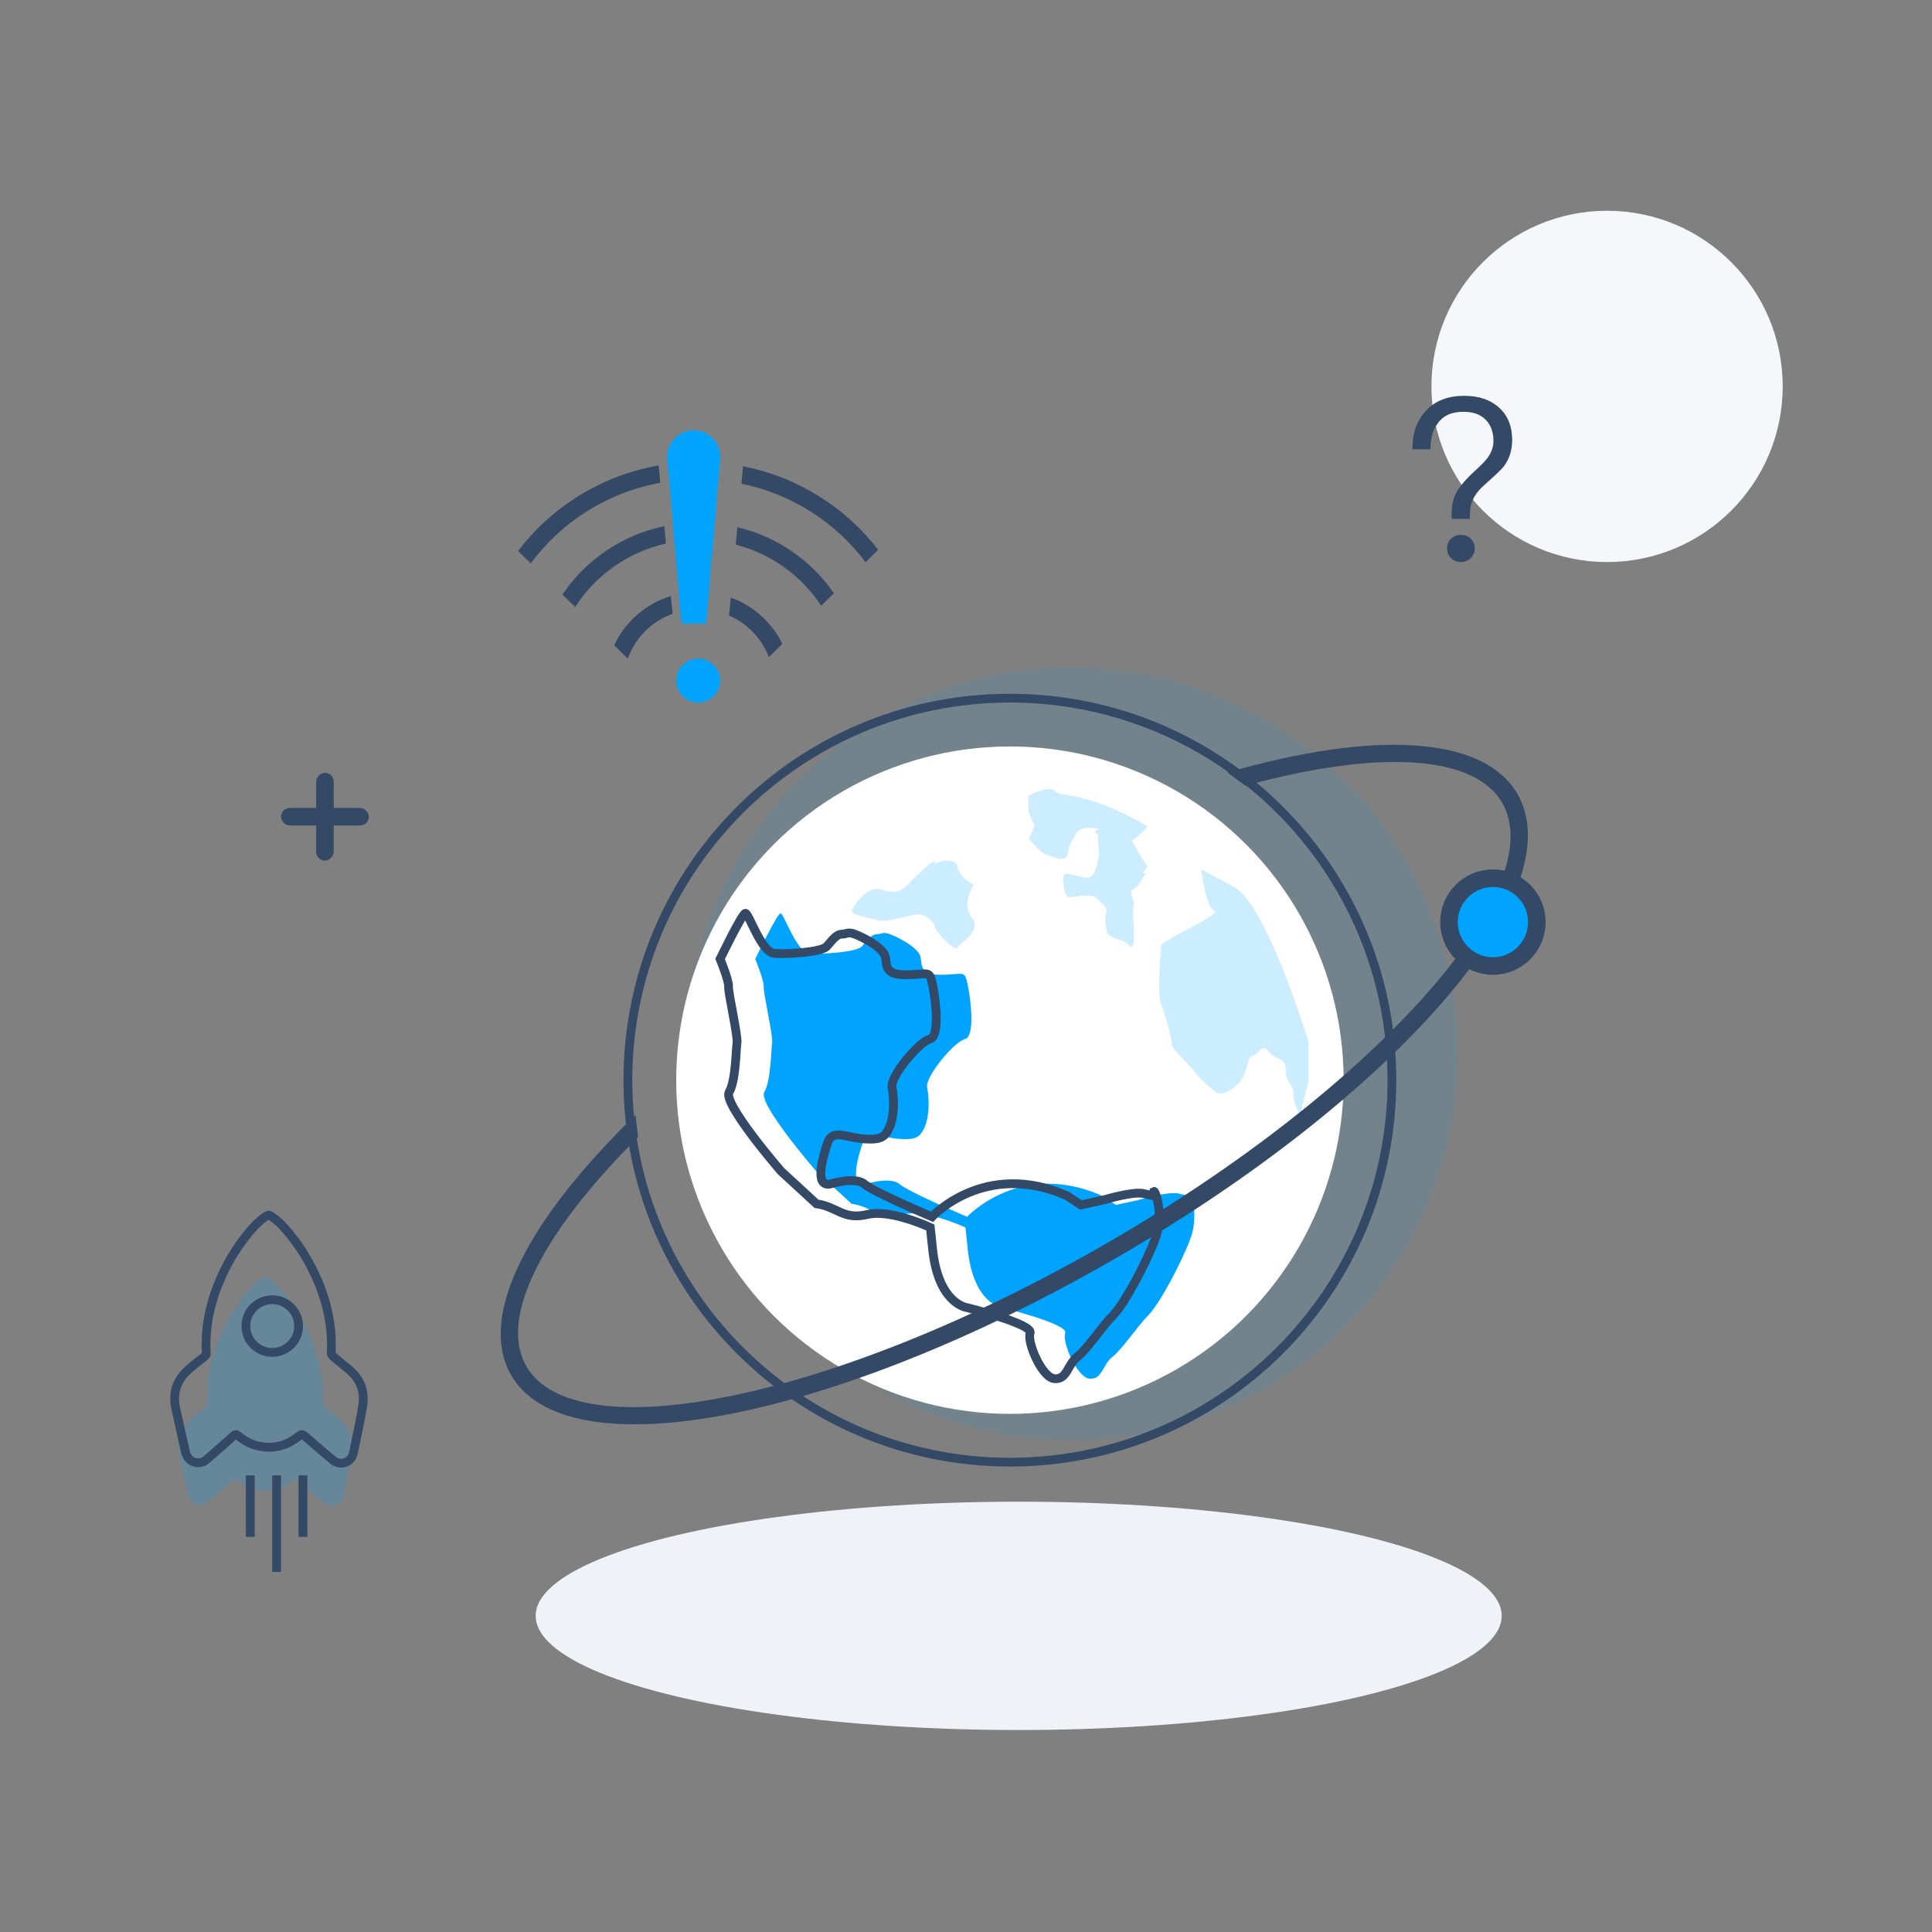 <?xml version="1.0" encoding="UTF-8"?>
<svg width="220px" height="220px" viewBox="0 0 220 220" version="1.1" xmlns="http://www.w3.org/2000/svg" xmlns:xlink="http://www.w3.org/1999/xlink">
    <rect x="0" y="0" width="220" height="220" fill="#808080" stroke="none"/>
    <!-- Generator: Sketch 52.6 (67491) - http://www.bohemiancoding.com/sketch -->
    <title>4</title>
    <desc>Created with Sketch.</desc>
    <defs>
        <polygon id="path-1" points="1.98394266e-05 8.82588307e-05 29.292 8.82588307e-05 29.292 29.484 1.98394266e-05 29.484"></polygon>
    </defs>
    <g id="4" stroke="none" stroke-width="1" fill="none" fill-rule="evenodd">
        <rect id="Rectangle-Copy-20" opacity="0.1" fill-rule="nonzero" x="0" y="0" width="220" height="220"></rect>
        <g id="Group-3-Copy-2" transform="translate(25, 141)">
            <mask id="mask-2" fill="white">
                <use xlink:href="#path-1"></use>
            </mask>
            <g id="Clip-2"></g>
        </g>
        <path d="M42.386,151.993 C42.317,154.253 41.83,156.424 41.017,158.53 C40.044,161.046 38.621,163.263 36.627,165.094 C36.464,165.242 36.414,165.401 36.434,165.61 C36.504,166.288 36.56,166.967 36.629,167.643 C36.791,169.224 36.239,170.516 34.967,171.433 C33.603,172.417 32.183,173.325 30.776,174.246 C29.89,174.828 28.799,174.3 28.7,173.246 C28.587,172.036 28.497,170.824 28.413,169.611 C28.371,169.005 28.388,168.999 27.801,168.922 C26.243,168.716 25.024,167.977 24.187,166.632 C23.757,165.94 23.543,165.176 23.467,164.373 C23.446,164.132 23.349,164.069 23.122,164.058 C21.861,163.988 20.601,163.913 19.343,163.818 C18.296,163.739 17.765,162.633 18.326,161.711 C18.721,161.062 19.14,160.429 19.547,159.788 C19.985,159.099 20.421,158.407 20.86,157.718 C21.665,156.457 22.824,155.776 24.308,155.764 C25.158,155.757 26.009,155.907 26.859,155.998 C27.02,156.016 27.134,155.993 27.245,155.87 C29.217,153.662 31.657,152.173 34.421,151.176 C35.976,150.614 37.594,150.244 39.238,150.074 C40.069,149.989 40.907,149.957 41.737,150.111 C42.19,150.195 42.212,150.214 42.282,150.656 C42.352,151.098 42.406,151.543 42.386,151.993" id="Fill-1-Copy" fill="#00A4FF" opacity="0.2" transform="translate(30.245, 162.245) rotate(-45) translate(-30.245, -162.245) "></path>
        <path d="M42.785,152.821 C41.671,155.7 40.061,158.131 37.903,160.111 C37.853,160.157 37.848,160.17 37.856,160.248 C37.878,160.47 37.901,160.699 37.928,160.986 C37.945,161.17 37.945,161.17 37.962,161.353 C38.012,161.9 38.035,162.144 38.067,162.448 C38.261,164.343 37.577,165.911 36.063,167.004 C35.041,167.74 34.149,168.337 32.344,169.513 C32.252,169.573 32.252,169.573 32.161,169.633 C31.834,169.846 31.693,169.938 31.508,170.059 C30.234,170.895 28.632,170.122 28.49,168.606 C28.381,167.446 28.289,166.267 28.178,164.662 C28.172,164.577 28.172,164.577 28.167,164.504 C28.15,164.274 28.271,164.424 28.122,164.401 C28.079,164.395 28.045,164.39 27.949,164.378 C26.089,164.132 24.651,163.231 23.678,161.669 C23.21,160.917 22.94,160.07 22.837,159.114 C21.221,159.025 20.011,158.949 18.821,158.86 C17.31,158.745 16.534,157.134 17.332,155.821 C17.567,155.435 17.761,155.13 18.197,154.453 L18.201,154.446 C18.429,154.093 18.532,153.932 18.658,153.733 C18.835,153.455 18.988,153.215 19.289,152.739 L19.368,152.615 C19.695,152.099 19.878,151.811 20.08,151.494 C21.05,149.973 22.468,149.163 24.229,149.149 C24.587,149.146 24.959,149.166 25.387,149.209 C25.645,149.234 25.85,149.259 26.306,149.316 C26.68,149.363 26.843,149.383 27.048,149.405 C27.053,149.406 27.057,149.407 27.06,149.407 C29.159,147.067 31.802,145.372 35.009,144.216 C36.729,143.595 38.519,143.185 40.342,142.997 C41.455,142.882 42.332,142.884 43.188,143.042 C43.886,143.171 44.072,143.357 44.181,144.046 C44.28,144.671 44.32,145.123 44.3,145.589 C44.225,148.019 43.713,150.418 42.785,152.821 Z M43.301,145.548 C43.318,145.162 43.283,144.768 43.193,144.202 C43.152,143.938 43.293,144.079 43.007,144.025 C42.259,143.887 41.47,143.886 40.444,143.992 C38.703,144.172 36.992,144.563 35.348,145.157 C32.28,146.262 29.771,147.874 27.784,150.097 C27.554,150.353 27.28,150.436 26.94,150.4 C26.728,150.377 26.561,150.356 26.181,150.308 C25.734,150.252 25.534,150.228 25.288,150.204 C24.894,150.165 24.556,150.146 24.237,150.149 C22.82,150.16 21.714,150.793 20.923,152.032 C20.722,152.348 20.539,152.635 20.213,153.15 L20.134,153.274 C19.832,153.751 19.679,153.991 19.502,154.27 C19.375,154.471 19.271,154.633 19.042,154.988 L19.038,154.994 C18.606,155.665 18.415,155.965 18.186,156.341 C17.769,157.027 18.144,157.805 18.897,157.863 C20.099,157.953 21.325,158.029 22.975,158.121 C23.471,158.146 23.776,158.406 23.822,158.914 C23.902,159.765 24.129,160.5 24.527,161.14 C25.339,162.444 26.512,163.179 28.08,163.386 C28.179,163.399 28.219,163.405 28.27,163.412 C28.912,163.508 29.115,163.759 29.164,164.431 C29.17,164.508 29.17,164.508 29.176,164.593 C29.286,166.191 29.377,167.362 29.485,168.512 C29.557,169.278 30.316,169.645 30.96,169.222 C31.146,169.101 31.287,169.008 31.615,168.795 C31.706,168.735 31.706,168.735 31.798,168.676 C33.59,167.507 34.473,166.917 35.478,166.193 C36.699,165.312 37.23,164.094 37.072,162.55 C37.04,162.242 37.017,161.995 36.966,161.445 C36.949,161.262 36.949,161.262 36.932,161.079 C36.905,160.795 36.883,160.569 36.861,160.349 C36.822,159.961 36.94,159.635 37.229,159.372 C39.268,157.502 40.792,155.2 41.852,152.46 C42.741,150.159 43.229,147.87 43.3,145.555 L43.8,145.57 L43.301,145.548 Z" id="Fill-1-Copy-2" fill="#334966" fill-rule="nonzero" transform="translate(30.659, 156.659) rotate(-45) translate(-30.659, -156.659) "></path>
        <path d="M31,154.5 C29.067,154.5 27.5,152.933 27.5,151 C27.5,149.067 29.067,147.5 31,147.5 C32.933,147.5 34.5,149.067 34.5,151 C34.5,152.933 32.933,154.5 31,154.5 Z M31,153.5 C32.381,153.5 33.5,152.381 33.5,151 C33.5,149.619 32.381,148.5 31,148.5 C29.619,148.5 28.5,149.619 28.5,151 C28.5,152.381 29.619,153.5 31,153.5 Z" id="Oval-Copy-15" fill="#334966" fill-rule="nonzero"></path>
        <rect id="Rectangle-Copy-21" fill="#334966" fill-rule="nonzero" x="28" y="168" width="1" height="7"></rect>
        <rect id="Rectangle-Copy-22" fill="#334966" fill-rule="nonzero" x="34" y="168" width="1" height="7"></rect>
        <rect id="Rectangle-Copy-23" fill="#334966" fill-rule="nonzero" x="31" y="168" width="1" height="11"></rect>
        <circle id="Oval-Copy-21" fill="#F5F7FA" fill-rule="nonzero" cx="183" cy="44" r="20"></circle>
        <path d="M166.734,45.072 C168.398,45.072 169.724,45.514 170.738,46.45 C171.7,47.334 172.194,48.556 172.194,50.116 C172.194,51.286 171.856,52.3 171.206,53.158 C170.946,53.47 170.244,54.146 169.1,55.16 C168.528,55.654 168.138,56.122 167.878,56.59 C167.54,57.162 167.384,57.786 167.384,58.488 L167.384,59.086 L165.304,59.086 L165.304,58.488 C165.304,57.63 165.46,56.876 165.772,56.226 C166.136,55.446 166.994,54.458 168.398,53.21 C168.814,52.794 169.126,52.482 169.282,52.274 C169.802,51.624 170.062,50.948 170.062,50.22 C170.062,49.18 169.75,48.374 169.178,47.802 C168.58,47.178 167.722,46.892 166.63,46.892 C165.33,46.892 164.368,47.308 163.744,48.166 C163.172,48.894 162.886,49.882 162.886,51.156 L160.832,51.156 C160.832,49.336 161.326,47.88 162.366,46.788 C163.406,45.644 164.862,45.072 166.734,45.072 Z M166.344,60.906 C166.786,60.906 167.176,61.036 167.488,61.348 C167.774,61.634 167.93,61.998 167.93,62.44 C167.93,62.908 167.774,63.272 167.462,63.558 C167.15,63.844 166.786,64 166.344,64 C165.902,64 165.538,63.844 165.226,63.558 C164.914,63.246 164.784,62.882 164.784,62.44 C164.784,61.998 164.914,61.634 165.226,61.348 C165.538,61.036 165.902,60.906 166.344,60.906 Z" id="？-copy-2" fill="#334966"></path>
        <ellipse id="Oval-2-Copy-4" fill="#EFF3F8" fill-rule="nonzero" cx="116" cy="184" rx="55" ry="13"></ellipse>
        <g id="Group-15-Copy-3" transform="translate(32, 88)" fill="#334966" fill-rule="nonzero">
            <rect id="Rectangle-Copy-10" x="0" y="4" width="10" height="2" rx="1"></rect>
            <rect id="Rectangle-Copy-15" transform="translate(5, 5) rotate(90) translate(-5, -5) " x="0" y="4" width="10" height="2" rx="1"></rect>
        </g>
        <circle id="Oval-Copy-22" fill="#00A4FF" fill-rule="nonzero" opacity="0.1" cx="122" cy="120" r="44"></circle>
        <path d="M115,166 C138.748,166 158,146.748 158,123 C158,99.252 138.748,80 115,80 C91.252,80 72,99.252 72,123 C72,146.748 91.252,166 115,166 Z M115,167 C90.699,167 71,147.301 71,123 C71,98.699 90.699,79 115,79 C139.301,79 159,98.699 159,123 C159,147.301 139.301,167 115,167 Z" id="Oval-Copy-23" fill="#334966" fill-rule="nonzero"></path>
        <circle id="Oval-Copy-24" fill="#FFFFFF" fill-rule="nonzero" cx="115" cy="123" r="38"></circle>
        <g id="Group-10-Copy" transform="translate(82, 89)">
            <path d="M66.051,38 C66.051,38 65.292,36.839 65.292,35.549 C65.292,34.322 64.406,34.452 64.406,32.839 C64.406,31.289 63.267,31.806 62.443,30.709 C61.684,29.678 61.304,31.096 60.672,31.225 C60.036,31.355 60.163,32.386 59.531,33.676 C58.897,34.905 57.189,35.743 56.682,35.485 C56.176,35.226 54.215,33.483 54.088,33.096 C53.961,32.709 51.366,30.452 51.431,29.935 C51.494,29.418 50.732,26.647 50.225,25.356 C49.718,24.064 50.225,18.839 50.225,18.839 C49.466,18.388 57.317,15.095 56.303,14.708 C55.291,14.321 54.785,10 54.785,10 L58.518,12 C62.253,13.998 67,29.612 67,29.612 L67,34.063 L66.051,38 Z" id="Fill-1" fill="#00A4FF" opacity="0.2"></path>
            <path d="M35.167,1.608 C35.167,1.608 37.4,0.332 38.166,1.097 C38.931,1.863 41.675,0.971 48.696,5.118 C48.696,5.118 47.165,6.777 46.846,6.651 C47.037,7.033 47.674,8.118 48.057,8.755 C48.568,9.586 48.696,9.649 48.696,9.649 L48.122,10.414 L48.633,10.543 C48.122,10.414 47.865,11.947 47.1,12.202 C46.335,12.456 47.357,13.861 47.1,14.18 C46.846,14.435 47.228,16.798 47.1,18.138 C46.974,19.542 46.463,18.329 45.824,18.138 C45.187,17.946 44.165,17.564 44.039,17.181 C43.973,16.798 43.719,15.65 43.973,14.948 C44.23,14.306 43.206,13.669 42.697,13.158 C42.186,12.713 40.079,13.224 39.696,13.158 C39.314,13.095 39.059,11.947 39.059,10.925 C39.059,9.906 40.847,11.054 41.929,10.925 C42.951,10.797 43.143,8.181 43.143,8.181 L43.014,6.011 C42.569,5.82 42.506,5.629 43.206,5.374 C43.206,5.374 40.973,4.863 40.464,6.011 C39.953,7.159 39.696,7.096 39.57,8.247 C39.442,9.395 37.4,8.373 36.955,8.247 C36.507,8.118 35.167,6.522 35.167,6.522 C35.55,5.629 35.804,4.992 35.804,4.992 L35.104,3.459 L35.104,1.608 L35.167,1.608 Z" id="Fill-3" fill="#00A4FF" opacity="0.2"></path>
            <path d="M15.09,14.466 C15.282,14.147 16.755,11.603 18.61,12.367 C20.402,13.13 21.615,11.475 21.615,11.475 C21.615,11.475 24.3,8.738 24.429,9.12 L24.558,9.502 C24.429,9.12 26.798,8.482 27.053,9.755 C27.31,11.029 28.845,11.729 28.845,11.729 C28.845,11.729 27.949,13.256 28.204,14.466 C28.461,15.611 29.357,15.867 28.845,16.947 C28.332,17.967 27.31,18.348 27.053,18.923 C26.798,19.433 24.621,17.266 24.429,16.44 C24.174,15.676 23.086,14.911 22.062,15.167 C21.103,15.42 18.481,16.058 17.969,15.802 C17.394,15.483 14.452,15.292 15.09,14.466" id="Fill-6" fill="#00A4FF" opacity="0.2"></path>
            <path d="M53.549,52.062 C52.523,54.826 50.017,59.514 48.733,60.799 C47.45,62.086 45.847,64.59 44.692,65.489 C43.535,66.389 43.535,68.122 42.059,67.993 C40.647,67.866 38.915,63.82 39.3,62.791 C39.684,61.764 32.111,59.9 32.111,59.9 C32.111,59.9 28.838,59.514 28.195,53.22 C28.068,52.126 28.002,51.292 27.939,50.777 C26.977,50.329 23.126,48.722 20.749,49.3 C17.991,49.944 17.348,48.401 14.976,48.081 L10.93,44.356 C10.93,44.356 4.256,36.648 5.026,35.363 C5.795,34.078 5.795,30.544 5.924,29.773 C6.053,29.003 4.899,23.991 4.962,23.347 C5.026,22.706 4,20.202 4,20.202 C4,20.202 6.502,15 6.886,15 C7.271,15 8.684,19.43 10.16,19.559 C11.571,19.688 15.487,19.43 16.13,18.788 C16.708,18.147 17.221,17.375 17.862,17.375 C18.503,17.375 18.503,16.989 19.66,17.504 C20.814,18.018 22.161,18.788 22.678,19.622 C23.189,20.395 22.29,21.999 25.05,21.999 C27.81,21.999 27.81,21.358 28.195,23.155 C28.58,24.956 29.03,29.066 27.876,29.322 C26.719,29.581 23.318,33.564 23.576,34.849 C23.832,36.133 23.832,38.059 23.318,39.281 C22.804,40.436 22.419,40.821 20.429,40.692 C18.439,40.563 16.834,39.537 16.257,41.077 C15.745,42.618 14.654,46.153 16.515,45.833 C16.515,45.833 19.402,44.934 20.429,45.833 C21.455,46.731 28.131,49.558 28.131,49.558 C28.131,49.558 34.165,43.008 43.535,47.182 L45.077,48.208 L47.708,47.63 C47.708,47.63 51.111,46.604 52.265,46.923 L53.42,47.182 L53.42,46.667 C53.549,46.604 54.574,49.366 53.549,52.062" id="Fill-8" fill="#00A4FF"></path>
            <path d="M49.549,52.062 C48.523,54.826 46.017,59.514 44.733,60.799 C43.45,62.086 41.847,64.59 40.692,65.489 C39.535,66.389 39.535,68.122 38.059,67.993 C36.647,67.866 34.915,63.82 35.3,62.791 C35.684,61.764 28.111,59.9 28.111,59.9 C28.111,59.9 24.838,59.514 24.195,53.22 C24.068,52.126 24.002,51.292 23.939,50.777 C22.977,50.329 19.126,48.722 16.749,49.3 C13.991,49.944 13.348,48.401 10.976,48.081 L6.93,44.356 C6.93,44.356 0.256,36.648 1.026,35.363 C1.795,34.078 1.795,30.544 1.924,29.773 C2.053,29.003 0.899,23.991 0.962,23.347 C1.026,22.706 0,20.202 0,20.202 C0,20.202 2.502,15 2.886,15 C3.271,15 4.684,19.43 6.16,19.559 C7.571,19.688 11.487,19.43 12.13,18.788 C12.708,18.147 13.221,17.375 13.862,17.375 C14.503,17.375 14.503,16.989 15.66,17.504 C16.814,18.018 18.161,18.788 18.678,19.622 C19.189,20.395 18.29,21.999 21.05,21.999 C23.81,21.999 23.81,21.358 24.195,23.155 C24.58,24.956 25.03,29.066 23.876,29.322 C22.719,29.581 19.318,33.564 19.576,34.849 C19.832,36.133 19.832,38.059 19.318,39.281 C18.804,40.436 18.419,40.821 16.429,40.692 C14.439,40.563 12.834,39.537 12.257,41.077 C11.745,42.618 10.654,46.153 12.515,45.833 C12.515,45.833 15.402,44.934 16.429,45.833 C17.455,46.731 24.131,49.558 24.131,49.558 C24.131,49.558 30.165,43.008 39.535,47.182 L41.077,48.208 L43.708,47.63 C43.708,47.63 47.111,46.604 48.265,46.923 L49.42,47.182 L49.42,46.667 C49.549,46.604 50.574,49.366 49.549,52.062" id="Fill-8" stroke="#334966"></path>
        </g>
        <path d="M72.362,126.972 C60.205,138.739 54.321,149.86 58.201,156.581 C64.672,167.789 95.312,161.601 126.951,143.334 C158.591,125.068 179.269,101.626 172.799,90.419 C168.894,83.656 156.189,83.227 139.774,87.964 L141.808,89.474 C156.602,85.415 167.822,85.808 171.062,91.421 C176.691,101.169 156.648,123.889 125.956,141.61 C95.263,159.33 65.566,165.327 59.938,155.579 C56.719,150.004 61.896,140.187 72.658,129.489 L72.362,126.972 Z" id="Combined-Shape-Copy" fill="#334966" fill-rule="nonzero"></path>
        <circle id="Oval-Copy-25" stroke="#334966" stroke-width="2" fill="#00A4FF" fill-rule="nonzero" cx="170" cy="105" r="5"></circle>
        <path d="M76.392,67.875 L76.581,69.896 C74.201,70.763 72.322,72.642 71.485,75 L69.941,73.483 C71.172,70.821 73.517,68.76 76.392,67.875 Z M83.216,68.045 C85.803,68.986 87.912,70.896 89.086,73.325 L87.553,74.829 C86.752,72.719 85.108,71.011 83.025,70.098 L83.216,68.045 Z M75.649,59.913 L75.834,61.894 C71.491,62.871 67.798,65.524 65.499,69.122 L64.046,67.695 C66.685,63.782 70.819,60.926 75.649,59.913 Z M83.965,60.028 C88.517,61.117 92.413,63.852 94.961,67.555 L93.51,68.98 C91.298,65.595 87.843,63.068 83.779,62.018 L83.965,60.028 Z M75.003,53 L75.188,54.973 C69.146,56.082 63.914,59.45 60.437,64.151 L59,62.74 C62.809,57.723 68.478,54.148 75.003,53 Z M84.612,53.096 C90.864,54.326 96.294,57.791 100,62.607 L98.564,64.017 C95.187,59.519 90.195,56.262 84.427,55.073 L84.612,53.096 Z" id="Combined-Shape" fill="#334966" fill-rule="nonzero"></path>
        <path d="M79,49 L79,49 C80.666,49 82.017,50.351 82.017,52.017 C82.017,52.102 82.013,52.188 82.006,52.273 L80.408,71 L77.592,71 L75.994,52.273 C75.853,50.613 77.084,49.153 78.744,49.011 C78.829,49.004 78.914,49 79,49 Z" id="Rectangle" fill="#00A4FF" fill-rule="nonzero"></path>
        <circle id="Oval-Copy-10" fill="#00A4FF" fill-rule="nonzero" cx="79.5" cy="77.5" r="2.5"></circle>
    </g>
</svg>